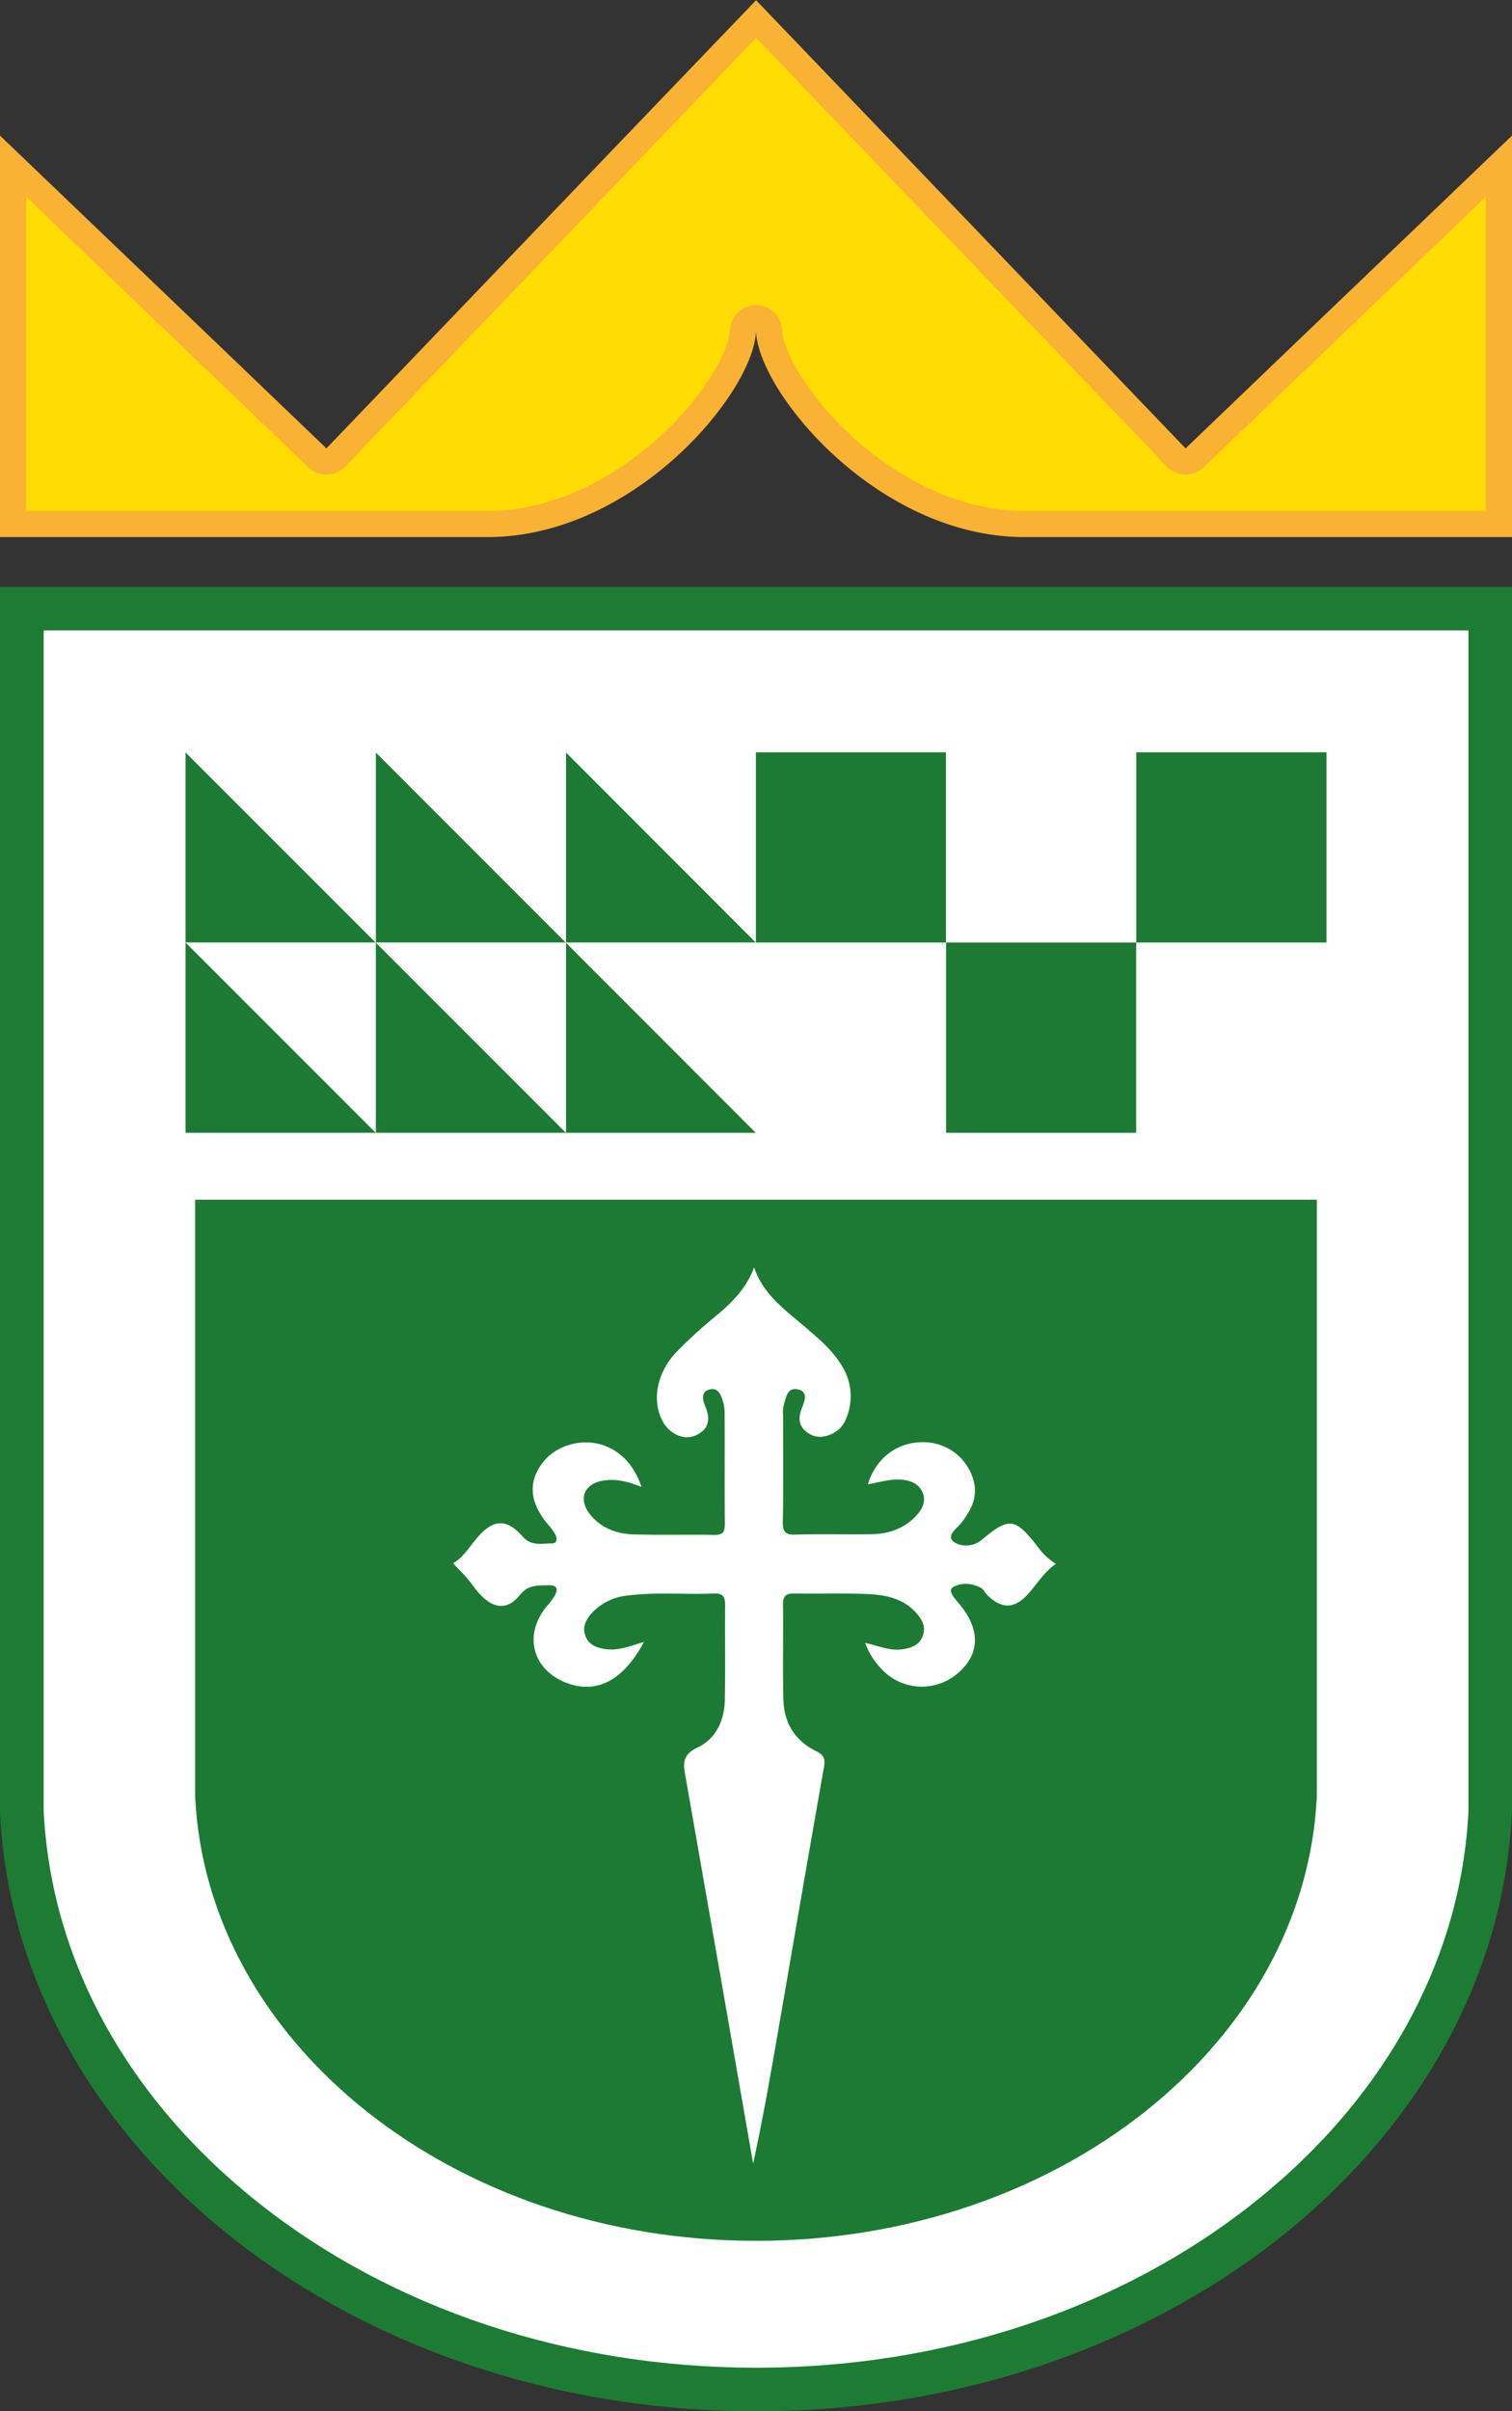 <svg id="Capa_1" data-name="Capa 1" xmlns="http://www.w3.org/2000/svg" viewBox="0 0 466.63 743.9"><rect x="0" y="0" width="466.63" height="743.9" fill="#333333" stroke="none"/><defs><style>.cls-1{fill:#fff;}.cls-2{fill:#1d7b34;}.cls-3{fill:#1d7a34;}.cls-4{fill:#ffdc04;}.cls-5{fill:#f9b233;}</style></defs><path class="cls-1" d="M297.87,785.35c-59.25,0-115.29-18.66-157.82-52.47C98,699.47,73.64,654.77,71.38,607V235.92h453.2V607c-2.27,47.77-26.65,92.47-68.68,125.88C413.36,766.7,357.28,785.33,298,785.35Z" transform="translate(-64.66 -48.16)"/><path class="cls-2" d="M517.86,242.63v364.2c-2.22,45.75-25.7,88.64-66.14,120.79-41.35,32.87-95.91,51-153.64,51H298c-57.77,0-112.36-18.13-153.72-51-40.44-32.15-63.92-75-66.14-120.79V242.63H517.86m13.43-13.43H64.66v378C69.43,709.92,172,792,297.94,792.07H298c125.91,0,228.52-82.15,233.28-184.92V229.2Z" transform="translate(-64.66 -48.16)"/><path class="cls-3" d="M298,418.28H124.88v184c3.54,76.25,79.66,137.17,173.06,137.19H298c93.41,0,169.52-60.94,173.06-137.19v-184Z" transform="translate(-64.66 -48.16)"/><path class="cls-1" d="M263.4,554.7c-6.17,11.57-14.1,15.86-22.87,13-11.44-3.74-14.69-15-7-24.15a22.41,22.41,0,0,0,2.19-2.89c1.35-2.25,1-3.52-2-3.44-3.25.09-6.09-.17-8.68,3.07-3.76,4.7-8.15,4.21-12.36-.41-1.4-1.54-2.55-3.3-3.91-4.87s-2.8-3-4.28-4.56c3.08-1.8,4.95-4.91,7.23-7.65,4.95-5.95,9.19-6.35,14.18-.67,2.79,3.18,5.92,2.14,9,2.19,1.82,0,1.74-1.56,1.2-2.66a17.84,17.84,0,0,0-2.45-3.33c-5.56-6.79-6.07-12.9-1.54-18.89,4.3-5.69,12.88-7.88,19.71-5.05,5,2.05,8.75,6.31,10.81,12.5-3.9-1.58-7.6-2.56-11.52-2-6.07.82-8.2,5.67-4.36,10.46,3.35,4.18,8.12,6,13.27,6.17,8.32.28,16.67,0,25,.17,3,.07,3.37-1.16,3.34-3.68-.11-11.28,0-22.56-.07-33.84a12.33,12.33,0,0,0-.49-3.58c-.63-2-1.43-4.43-4.08-3.79-2.89.69-2.19,3.33-1.42,5.16,1.68,4,1.22,7.17-3,9.05-3.66,1.63-8.23-.55-10.31-4.7-3.15-6.27-1.6-14.69,4.39-21A148.64,148.64,0,0,1,285.77,454c4.8-4,9.17-8.32,11.63-14.82,2.91,8.55,9.65,13.12,15.66,18.31,4.2,3.64,8.53,7.16,11.39,12a17.6,17.6,0,0,1,1.5,15.92,8.74,8.74,0,0,1-4.31,5c-2.93,1.43-5.72,1.47-8.25-.65-2.29-1.93-2.36-4.26-1.31-7.05.78-2.05,2.29-5.24-1.34-5.94-3.15-.62-3.53,2.67-4.22,4.92a11,11,0,0,0-.18,3.1c0,10.93.12,21.87-.09,32.8-.07,3.28.91,4.12,4.08,4,7.8-.23,15.62,0,23.42-.12,5.39-.1,10.25-1.85,13.93-6,1.63-1.83,2.78-4.12,1.77-6.69s-3.26-3.76-6.1-4.08c-3.67-.42-7.14.72-10.85,1.39,2.39-8,9-13,16.86-13A16,16,0,0,1,365,504.51c1.62,5.28-.56,9.41-3.61,13.41-1.37,1.79-4.81,3.93-2.44,5.85,2,1.6,6,1.72,8.67-.54,8.45-7.07,10.29-6.89,17.21,2a19.91,19.91,0,0,0,5.7,5.39c-3.62,2.5-5.75,6.13-8.5,9.21-4.29,4.81-8.32,4.82-12.86.23-.61-.62-1-1.57-1.69-2-2.87-1.61-6.44-1.7-8.78-.17-1.66,1.1.8,3.62,2.09,5.18,6.42,7.75,6.33,15.29-.28,21.06A16.93,16.93,0,0,1,336.66,563a22.43,22.43,0,0,1-5-8c3.92.85,7.46,2.49,11.33,2,2.88-.39,5.49-1.3,6.52-4.34.94-2.8-.4-5.06-2.22-7.05-4.21-4.62-9.9-5.5-15.65-5.71-7.28-.27-14.58,0-21.87-.14-2.8-.06-3.5,1-3.46,3.64.13,9.72-.15,19.45.12,29.16.19,7.11,3.59,12.64,10.05,15.81,2.47,1.21,2.93,2.39,2.46,5.05-4.84,27.25-9.5,54.53-14.22,81.81-2.33,13.44-4.68,26.89-7.63,40.39q-3.78-21.7-7.57-43.42-6.56-37.57-13.16-75.15c-.72-4.07-1.7-7.32,3.64-9.81,5.58-2.61,8.24-8.34,8.36-14.63.18-9.72,0-19.44.09-29.16,0-2.58-.55-3.79-3.42-3.68-8.83.35-17.69-.48-26.52.6a17.53,17.53,0,0,0-11,5.21c-1.85,2-3.2,4.22-2.27,7,1,3.06,3.61,4,6.49,4.37C255.56,557.42,259.14,556,263.4,554.7Z" transform="translate(-64.66 -48.16)"/><polygon class="cls-3" points="233.28 290.78 174.65 232.09 174.65 290.78 233.28 290.78"/><polygon class="cls-1" points="174.65 232.09 233.28 290.78 233.35 290.78 233.35 232.09 174.65 232.09"/><polygon class="cls-3" points="174.65 349.48 233.28 349.48 174.65 290.81 174.65 349.48"/><polygon class="cls-1" points="174.65 290.78 174.65 290.81 233.28 349.48 233.35 349.48 233.35 290.78 233.28 290.78 174.65 290.78"/><polygon class="cls-1" points="115.96 290.78 115.96 290.78 115.96 290.78 115.96 290.78"/><polygon class="cls-3" points="115.96 290.78 174.62 290.78 115.96 232.09 115.96 290.78 115.96 290.78"/><polygon class="cls-1" points="174.65 290.78 174.65 232.09 115.96 232.09 174.62 290.78 174.65 290.78"/><polygon class="cls-1" points="174.62 290.78 115.96 290.78 174.65 349.48 174.65 290.81 174.62 290.78"/><polygon class="cls-3" points="115.96 290.78 115.96 349.48 174.65 349.48 115.96 290.78 115.96 290.78"/><polygon class="cls-3" points="174.65 290.81 174.65 290.78 174.62 290.78 174.65 290.81"/><polygon class="cls-3" points="115.96 290.78 57.26 232.09 57.26 290.78 115.96 290.78 115.96 290.78"/><polygon class="cls-1" points="115.96 232.09 57.26 232.09 115.96 290.78 115.96 232.09"/><polygon class="cls-1" points="57.26 290.78 115.96 349.48 115.96 290.78 57.26 290.78"/><polygon class="cls-3" points="57.26 349.48 115.96 349.48 57.26 290.78 57.26 349.48"/><rect class="cls-3" x="233.28" y="232.09" width="58.7" height="58.7"/><rect class="cls-1" x="233.28" y="290.78" width="58.7" height="58.7"/><rect class="cls-1" x="291.98" y="232.09" width="58.7" height="58.7"/><rect class="cls-3" x="291.98" y="290.78" width="58.7" height="58.7"/><rect class="cls-3" x="350.68" y="232.09" width="58.7" height="58.7"/><rect class="cls-1" x="350.68" y="290.78" width="58.7" height="58.7"/><path class="cls-4" d="M380.82,209.82c-42.67,0-78.21-42.81-78.82-59.61a4,4,0,0,0-8.05,0c-.61,16.8-36.15,59.61-78.82,59.61H68.69V99.41l93.92,90a4.06,4.06,0,0,0,2.79,1.12,4,4,0,0,0,2.91-1.25L298,54,427.64,189.3a4,4,0,0,0,5.7.13l93.92-90V209.82Z" transform="translate(-64.66 -48.16)"/><path class="cls-5" d="M298,59.84l37.59,39.23,89.16,93a8,8,0,0,0,5.65,2.48h.17a8.05,8.05,0,0,0,5.58-2.24L469,160.85l54.25-52v96.94H380.82c-24.15,0-43.43-14.17-52.77-22.61-14.85-13.42-21.81-27.45-22-33.12a8.06,8.06,0,0,0-16.11,0c-.2,5.67-7.17,19.7-22,33.12-9.34,8.44-28.62,22.61-52.77,22.61H72.72V108.85l54.25,52,32.85,31.49a8.05,8.05,0,0,0,5.58,2.24h.17a8,8,0,0,0,5.65-2.48l89.16-93L298,59.84m0-11.68,0,0,0,0v.07L254.56,93.49l-89.16,93L132.55,155,64.66,90V213.85H215.13c45.35,0,82.17-44.68,82.85-63.5.68,18.82,37.49,63.5,82.84,63.5H531.29V90L463.4,155l-32.85,31.49-89.16-93L298,48.23v-.07Z" transform="translate(-64.66 -48.16)"/></svg>